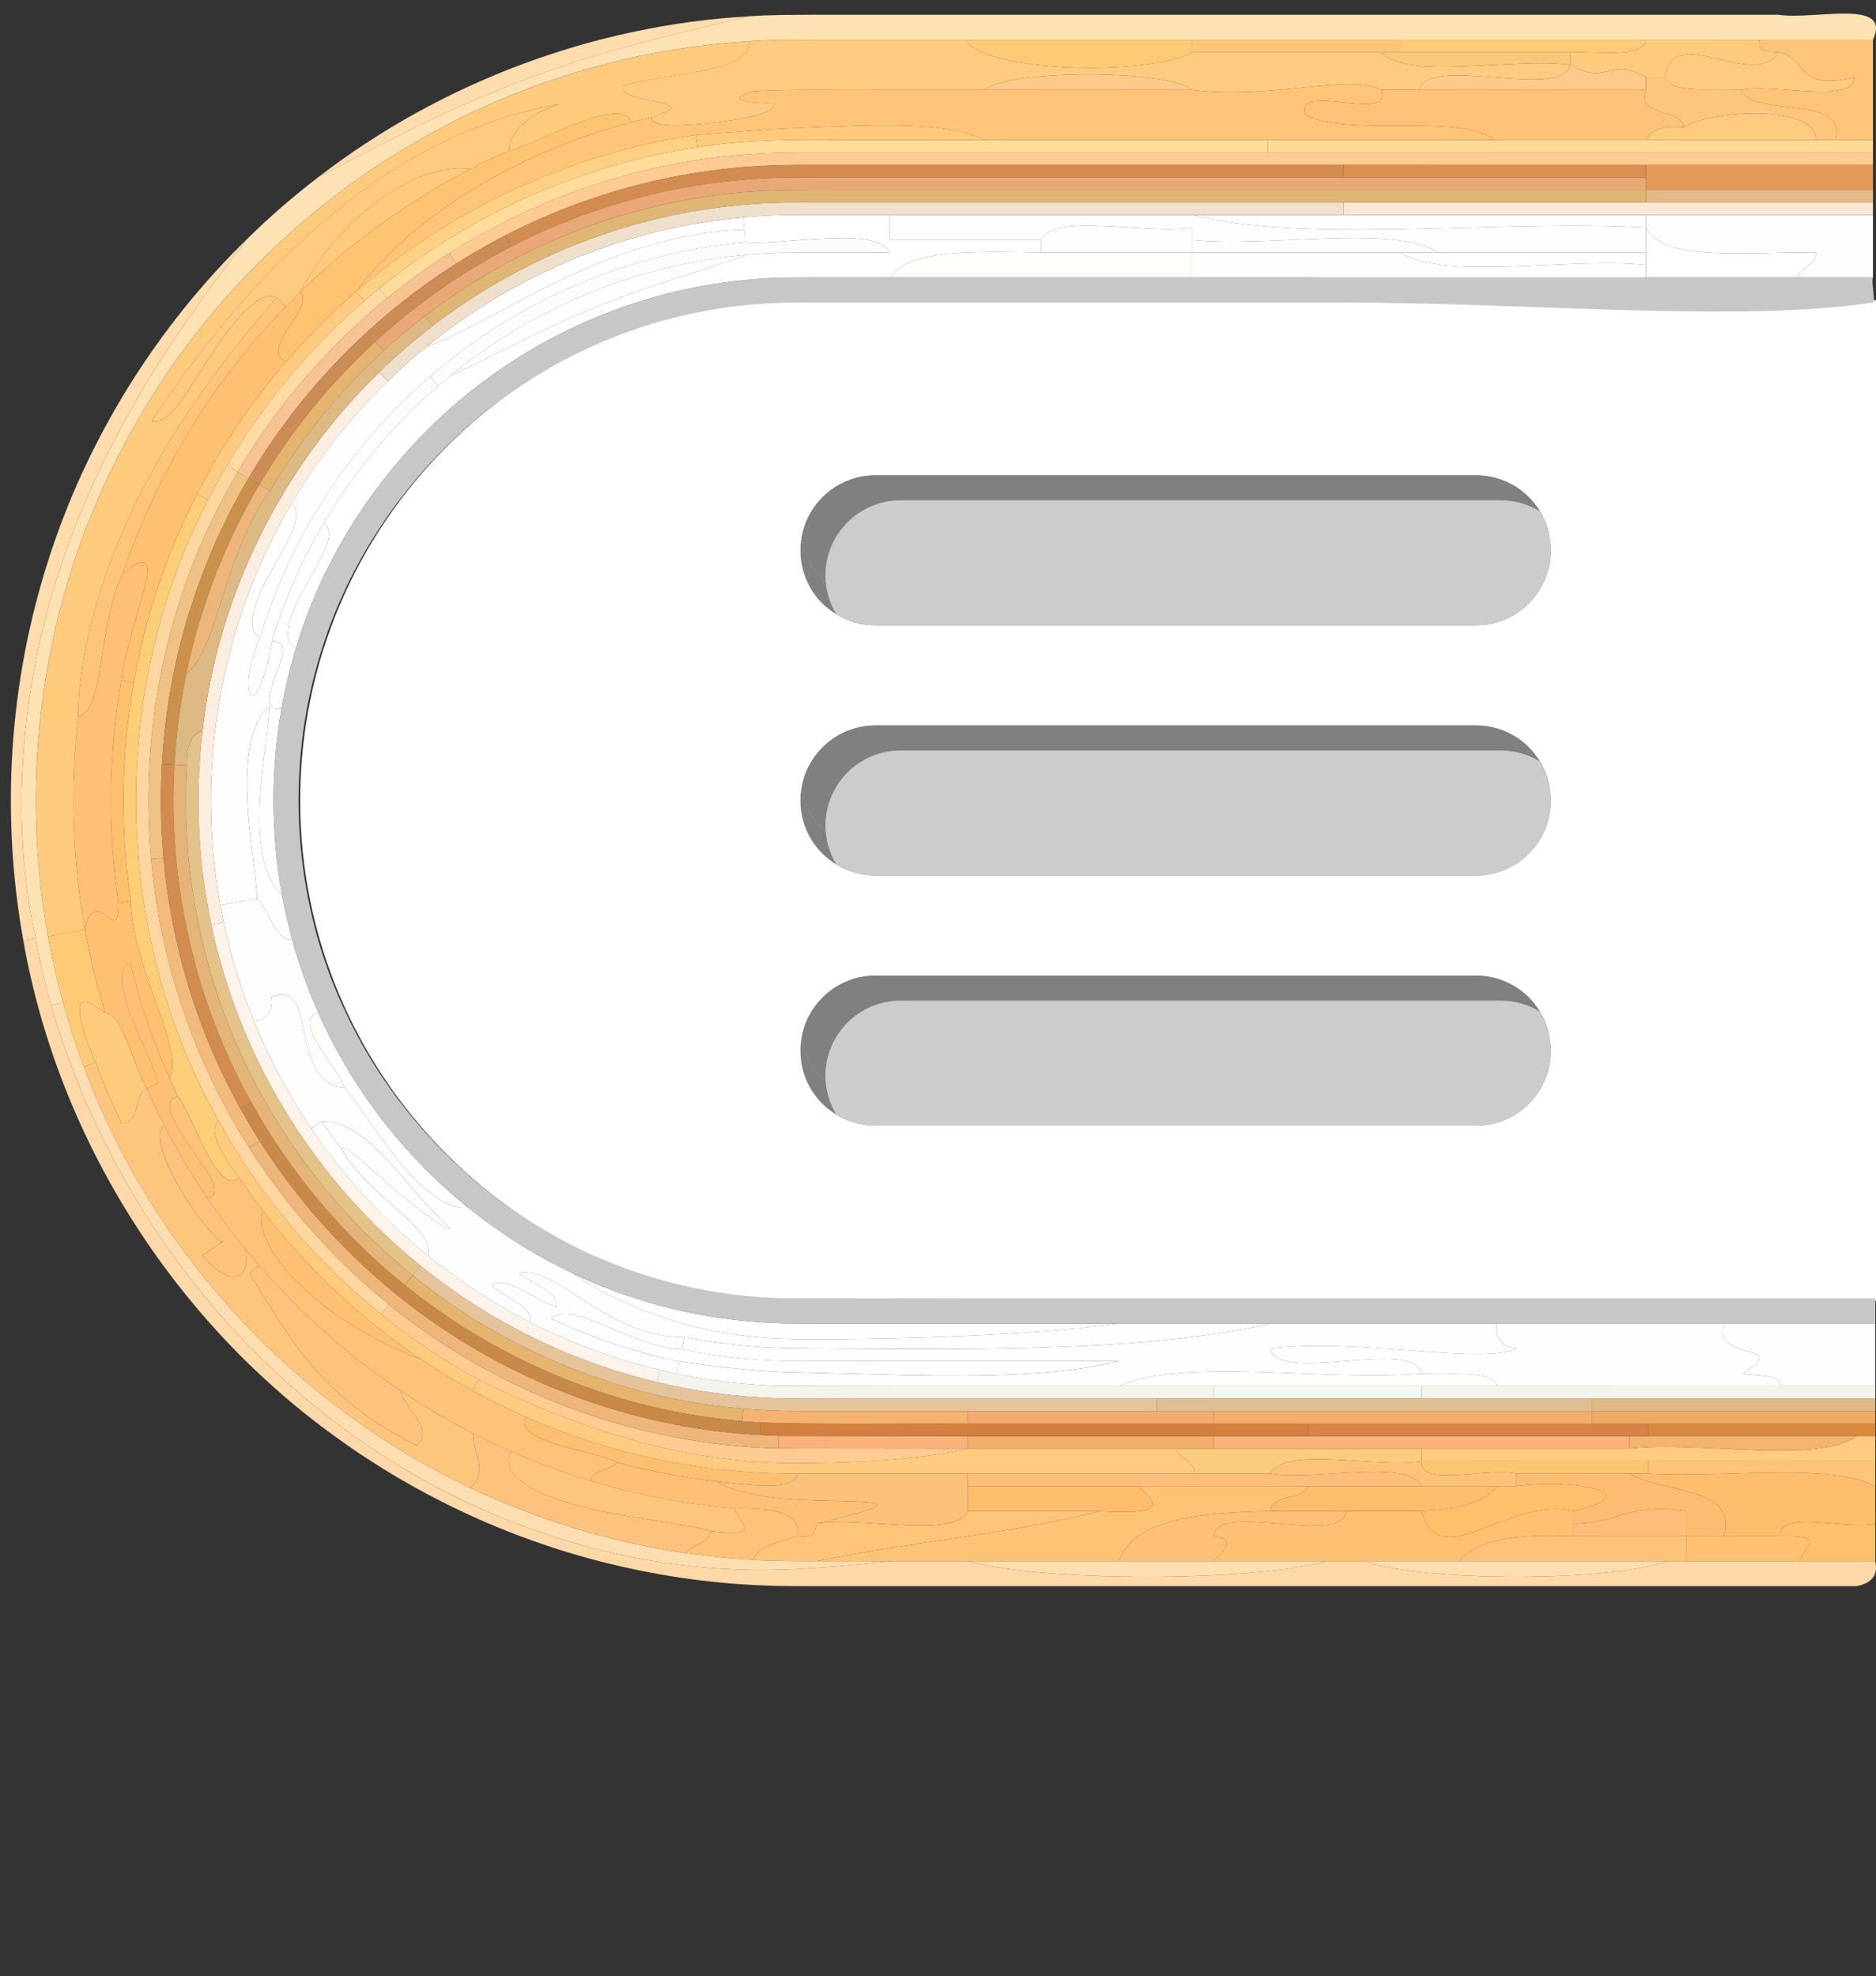 <?xml version="1.0" encoding="utf-8"?>
<!-- Generator: Adobe Illustrator 15.0.0, SVG Export Plug-In . SVG Version: 6.00 Build 0)  -->
<!DOCTYPE svg PUBLIC "-//W3C//DTD SVG 1.1//EN" "http://www.w3.org/Graphics/SVG/1.1/DTD/svg11.dtd">
<svg version="1.1" id="レイヤー_1" xmlns="http://www.w3.org/2000/svg" xmlns:xlink="http://www.w3.org/1999/xlink" x="0px"
	 y="0px" width="75px" height="79px" viewBox="0 0 75 79" enable-background="new 0 0 75 79" xml:space="preserve">
<rect x="0" y="0" width="75" height="79" fill="#333333" stroke="none"/>
<g>
	<path fill="#FFFFFF" d="M75,12v40H32c-11.05,0-20-8.95-20-20s8.95-20,20-20H75z"/>
	<g>
		<g>
			<g>
				<path fill-rule="evenodd" clip-rule="evenodd" fill="#FEDCAC" d="M1.426,37.519l-0.492,0.089
					C0.028,32.566,0.354,27.337,1.917,22.44C3.47,17.551,6.26,13.066,9.925,9.508c-2.595,3.3-5.537,7.528-7.294,12.559
					C0.832,27.063,0.366,32.728,1.426,37.519z"/>
				<path fill-rule="evenodd" clip-rule="evenodd" fill="#FEC06A" d="M74.972,62.407h-3.023c0.166-0.628,1.177-1.022-0.756-1
					c-0.127-1.084,2.681-0.227,3.779-0.5V62.407z"/>
				<polygon fill-rule="evenodd" clip-rule="evenodd" fill="#FEC579" points="47.667,2.093 47.667,1.593 55.981,1.593 55.981,2.093 
					55.226,2.093 				"/>
				<path fill-rule="evenodd" clip-rule="evenodd" fill="#FECA76" d="M55.981,2.093v-0.5h9.826c-0.14,0.741-1.826,0.458-3.023,0.5
					H55.981z"/>
				<path fill-rule="evenodd" clip-rule="evenodd" fill="#FEBD7B" d="M67.414,61.407h-4.535v-0.5c1.781,0.011,2.226-0.861,4.535-0.5
					V61.407z"/>
				<path fill-rule="evenodd" clip-rule="evenodd" fill="#FEC06A" d="M62.878,60.407c-2.51-0.619-5.357,2.598-6.047,0
					c1.408-0.069,2.526-0.329,3.023-1h0.756C63.11,59.082,65.938,59.744,62.878,60.407z"/>
				<path fill-rule="evenodd" clip-rule="evenodd" fill="#FECA8A" d="M62.784,2.593c1.542,0.873,1.482-0.373,3.023,0.5v0.5h-9.07
					C57.073,2.149,62.448,4.038,62.784,2.593z"/>
				<path fill-rule="evenodd" clip-rule="evenodd" fill="#FECA8A" d="M39.353,3.593c1.059-0.829,7.256-0.829,8.314,0H39.353z"/>
				<path fill-rule="evenodd" clip-rule="evenodd" fill="#FEBC6D" d="M56.832,60.407h-3.023h-3.023c0.009-0.661,1.325-0.457,1.512-1
					h4.535h3.023C59.358,60.078,58.239,60.338,56.832,60.407z"/>
				<path fill-rule="evenodd" clip-rule="evenodd" fill="#FEC06A" d="M5.232,36.021l-0.494,0.074
					c-0.439-2.947-0.401-5.956,0.114-8.892l0.492,0.086C4.839,30.172,4.802,33.128,5.232,36.021z"/>
				<polygon fill-rule="evenodd" clip-rule="evenodd" fill="#D78A3D" points="74.972,56.907 74.972,57.407 74.216,57.407 
					65.902,57.407 65.902,56.907 				"/>
				<path fill-rule="evenodd" clip-rule="evenodd" fill="#E5B46E" d="M29.717,56.314l-0.043,0.498
					c-4.908-0.409-9.669-2.335-13.491-5.441l0.315-0.389C20.243,54.026,24.907,55.913,29.717,56.314z"/>
				<rect x="48.517" y="55.407" fill-rule="evenodd" clip-rule="evenodd" fill="#F2F9F0" width="8.314" height="0.5"/>
				<path fill-rule="evenodd" clip-rule="evenodd" fill="#FFFFFF" d="M17.061,13.853c3.583-2.932,8.046-4.759,12.656-5.162
					l0.045,0.498c-2.17,0.018-4.721,0.778-6.936,1.816C20.588,12.027,18.678,13.273,17.061,13.853z"/>
				<path fill-rule="evenodd" clip-rule="evenodd" fill="#FFFFFF" d="M65.808,9.093c-5.801-0.33-13.597,0.662-18.141-0.5h6.047
					h12.094V9.093z"/>
				<path fill-rule="evenodd" clip-rule="evenodd" fill="#FFFEFE" d="M27.261,53.938c1.3,0.268,2.624,0.422,3.955,0.459l4.451,0.009
					h9.071c-2.272,0.581-5.357,0.624-8.599,0.562l-4.838-0.123c-1.452-0.063-2.85-0.236-4.141-0.418
					c-1.771-0.369-3.499-0.947-5.133-1.724c0.473-0.4,1.321-0.052,2.307,0.352C25.312,53.47,26.45,53.928,27.261,53.938z"/>
				<path fill-rule="evenodd" clip-rule="evenodd" fill="#FEFDFD" d="M13.657,45.933c-0.278-0.357-0.539-0.728-0.796-1.101
					c0.983-0.035,1.854,0.728,2.611,1.517c0.748,0.794,1.397,1.628,1.611,1.843c0.794,0.786,1.004,0.993,0.816,0.922
					c-0.184-0.075-0.744-0.454-1.379-0.955C15.232,47.181,13.755,45.594,13.657,45.933z"/>
				<path fill-rule="evenodd" clip-rule="evenodd" fill="#FEFEFD" d="M41.62,9.593c0.563-1.127,4.24-0.196,6.047-0.5v0.5v0.5H41.62
					V9.593z"/>
				<path fill-rule="evenodd" clip-rule="evenodd" fill="#FEFDFD" d="M10.871,25.637c-0.259,1.494-0.569,2.192-0.788,2.155
					c-0.203-0.032-0.303-0.859,0.31-2.3c1.212-4.026,3.598-7.683,6.79-10.438l0.328,0.378c-1.803,1.566-3.354,3.412-4.559,5.465
					C12.07,22.386,11.372,23.983,10.871,25.637z"/>
				<path fill-rule="evenodd" clip-rule="evenodd" fill="#FEFDFD" d="M47.667,10.093v-0.5c3.042,0.321,8.038-0.65,9.826,0.5h-1.512
					H47.667z"/>
				<path fill-rule="evenodd" clip-rule="evenodd" fill="#FFFFFB" d="M35.573,11.093c0.772-1.156,3.475-1.035,6.047-1h6.047v1
					H35.573z"/>
				<path fill-rule="evenodd" clip-rule="evenodd" fill="#FFFFFE" d="M44.738,52.907c-3.153,0.417-7.624,0.625-12.094,0.625
					l-0.833-0.003c-0.236-0.007-0.473-0.005-0.708-0.021c-0.471-0.019-0.937-0.065-1.396-0.12c-0.918-0.116-1.807-0.306-2.641-0.547
					c-1.668-0.487-3.107-1.2-4.182-1.943c1.491,0.709,3.065,1.236,4.681,1.572c0.808,0.169,1.627,0.285,2.451,0.357
					c0.412,0.038,0.826,0.057,1.24,0.072l1.386,0.008H44.738z"/>
				<path fill-rule="evenodd" clip-rule="evenodd" fill="#FFFFFB" d="M18.7,48.261c-0.772,0.115-1.751-0.654-2.62-1.686
					c-0.882-1.029-1.625-2.3-2.325-3.116c-0.134-0.458-0.673-1.086-1.028-1.686c-0.356-0.598-0.528-1.142-0.01-1.31
					C14.053,43.483,16.125,46.182,18.7,48.261z"/>
				<path fill-rule="evenodd" clip-rule="evenodd" fill="#C8C7C5" d="M74.972,52.907h-6.047h-9.07h-9.07h-6.047H32.644l-1.386-0.008
					c-0.415-0.015-0.828-0.034-1.24-0.072c-0.824-0.072-1.644-0.188-2.451-0.357c-1.616-0.336-3.19-0.863-4.681-1.572
					c-1.491-0.708-2.9-1.594-4.185-2.636c-2.574-2.08-4.647-4.778-5.982-7.797c-0.418-0.943-0.766-1.917-1.038-2.911
					c-0.164-0.597-0.303-1.2-0.412-1.81c-0.438-2.435-0.443-4.973-0.014-7.41c0.144-0.813,0.338-1.617,0.575-2.406
					c1.413-4.743,4.627-8.935,8.823-11.588c2.093-1.33,4.419-2.281,6.841-2.792c1.211-0.253,2.445-0.407,3.688-0.442
					c0.564-0.017,1.377-0.01,2.125-0.012h2.268h12.094h18.141h6.047h3.024c-0.084,0.09,0.109,0.983,0,1
					c-5.377,0.813-13.763,0-21.165,0H36.245l-4.472,0.001c-1.18,0.003-2.358,0.113-3.522,0.322c-2.325,0.425-4.591,1.27-6.648,2.51
					c-4.129,2.464-7.373,6.53-8.79,11.196c-1.444,4.657-1.102,9.929,1.002,14.337c2.069,4.444,5.869,8.058,10.343,9.912
					c2.233,0.936,4.623,1.447,7.03,1.523l8.977,0.012h34.807V52.907z"/>
				<path fill-rule="evenodd" clip-rule="evenodd" fill="#FEC279" d="M31.888,61.407c-0.758,0.22-1.568,0.404-1.788,0.95
					c-0.898-0.049-1.795-0.141-2.688-0.272c0.229-0.373,0.956-0.374,1.009-0.876c2.218,0.237,1.076-0.275,0.953-0.909
					C31.059,60.269,32.001,60.499,31.888,61.407z"/>
				<path fill-rule="evenodd" clip-rule="evenodd" fill="#FEC579" d="M32.644,62.407c-0.694,0.001-1.653,0.002-2.543-0.05
					c0.22-0.546,1.029-0.729,1.788-0.95c0.643,0.092,0.713-0.195,0.756-0.5c1.808-0.304,5.484,0.627,6.047-0.5h5.291
					C40.528,61.289,36.296,61.656,32.644,62.407z"/>
				<path fill-rule="evenodd" clip-rule="evenodd" fill="#FECA7C" d="M1.918,37.43c-0.759-4.218-0.625-8.564,0.4-12.733
					c1.019-4.165,2.952-8.099,5.596-11.464c2.649-3.363,5.991-6.162,9.788-8.154c3.786-2.001,8.017-3.174,12.286-3.428
					c-0.034,1.265-2.849,1.178-5.105,1.774c-0.25,0.757,3.481,0.523,1.161,1.274l-0.807,0.184c-0.176-0.525-1.068-0.37-2.071,0.005
					c-1.007,0.369-2.096,0.962-2.826,1.135c0.084-0.706,0.599-1.398,2.031-1.868c-3.488,0.634-6.383,2.214-8.981,4.32
					c-2.591,2.142-4.957,4.785-7.329,8.36c0.718,0.189,1.457-1.263,2.375-2.638c0.899-1.384,1.984-2.666,2.631-2.292
					c-2.217,2.487-4.36,5.451-5.782,8.5c-1.447,3.029-2.161,6.082-2.156,8.235c-0.327,2.836-0.241,5.71,0.266,8.525L1.918,37.43z"/>
				<path fill-rule="evenodd" clip-rule="evenodd" fill="#FECA76" d="M38.597,1.593h9.07v0.5
					C45.947,3.036,39.403,2.915,38.597,1.593z"/>
				<path fill-rule="evenodd" clip-rule="evenodd" fill="#FEC071" d="M48.517,62.407c0.464-0.445,0.914-0.894,0-1
					c0.103-1.432,5.188,0.432,5.291-1h3.023c0.69,2.598,3.537-0.619,6.047,0v0.5v0.5c-2.172-0.104-3.84,0.126-4.535,1h-3.779h-1.512
					H48.517z"/>
				<path fill-rule="evenodd" clip-rule="evenodd" fill="#FEC075" d="M53.808,60.407c-0.103,1.432-5.188-0.432-5.291,1
					c0.914,0.106,0.464,0.555,0,1h-3.779c0.545-1.639,3.096-1.952,6.047-2H53.808z"/>
				<path fill-rule="evenodd" clip-rule="evenodd" fill="#FECB81" d="M47.667,2.093h7.559c1.048,1.14,5.261,0.186,7.559,0.5
					c-0.336,1.444-5.711-0.444-6.047,1h-1.512c-1.25-0.68-4.41,0.408-7.559,0c-1.059-0.829-7.256-0.829-8.314,0h-4.535
					c-1.526,0.017-2.955-0.041-4.709,0.054c-1.268,0.357-0.015,0.506,0.855,0.461c0.075,0.409-1.166,0.643-2.399,0.797
					c-1.235,0.141-2.498,0.206-2.521-0.206c2.32-0.75-1.412-0.517-1.161-1.274c2.256-0.597,5.071-0.51,5.105-1.774
					c0.412-0.028,0.824-0.04,1.236-0.05l1.138-0.007h2.079h4.157C39.403,2.915,45.947,3.036,47.667,2.093z"/>
				<path fill-rule="evenodd" clip-rule="evenodd" fill="#FEBC72" d="M68.925,61.407h-1.512v-1c-2.31-0.361-2.754,0.511-4.535,0.5
					v-0.5c3.059-0.663,0.232-1.325-2.268-1v-0.5h4.535C66.441,59.717,69.482,59.372,68.925,61.407z"/>
				<path fill-rule="evenodd" clip-rule="evenodd" fill="#FEC279" d="M18.912,57.301c-0.999-0.514-1.967-1.085-2.9-1.709
					c-2.096-1.41-4.002-3.098-5.656-5.005l-0.541-0.645c-0.532-0.652-1.036-1.327-1.508-2.024c0.679-0.24-0.037-1.104-0.682-2.034
					c-0.648-0.929-1.222-1.918-0.512-2.047c0.376,0.472,0.728,1.467,1.15,2.251c0.418,0.785,0.877,1.351,1.286,0.988
					c0.301,0.438,0.608,0.873,0.934,1.292c-0.253,0.948,0.682,2.341,2.058,3.494c1.367,1.17,3.142,2.044,4.306,2.485
					c0.661,0.446,1.344,0.86,2.043,1.244c0.699,0.384,1.416,0.737,2.146,1.058c-0.283,0.467,0.355,0.82,1.205,1.087
					c0.848,0.273,1.89,0.439,2.424,0.721c-0.255,0.355-0.927,0.254-1.071,0.733c-1.077-0.323-2.131-0.716-3.16-1.167
					C19.919,57.799,19.413,57.553,18.912,57.301z"/>
				<path fill-rule="evenodd" clip-rule="evenodd" fill="#FEC472" d="M12.018,11.657c2.007-1.957,4.307-3.618,6.801-4.907
					c0.499-0.256,1.005-0.501,1.519-0.728c0.73-0.173,1.819-0.766,2.826-1.135c1.003-0.375,1.895-0.53,2.071-0.005
					c-2.282,0.622-4.498,1.551-6.404,2.727c-1.909,1.171-3.5,2.587-4.594,4.042c-1.003,0.872-1.943,1.812-2.811,2.82
					C10.368,13.89,12.586,12.37,12.018,11.657z"/>
				<path fill-rule="evenodd" clip-rule="evenodd" fill="#FEC279" d="M59.761,5.593c-1.369-1.094-5.918-0.085-7.559-1
					c-0.541-1.358,3.564,0.358,3.023-1h1.512h9.07c-0.416,1.109,1.444,0.712,1.512,1.5c-0.878-0.082-1.345,0.11-1.512,0.5H59.761z"
					/>
				<path fill-rule="evenodd" clip-rule="evenodd" fill="#FEC57D" d="M69.587,3.593c0.548,1.138,4.31,0.149,3.78,2h-0.756
					c-0.014-1.453-4.272-1.182-5.292-0.5c-0.068-0.788-1.927-0.391-1.512-1.5v-0.5h0.756C66.798,3.771,68.456,3.508,69.587,3.593z"
					/>
				<path fill-rule="evenodd" clip-rule="evenodd" fill="#FEC279" d="M59.855,59.407h-3.023c-0.563-1.127-4.24-0.196-6.047-0.5
					c0.563-1.127,4.239-0.196,6.047-0.5c-0.127,1.084,2.681,0.227,3.779,0.5v0.5H59.855z"/>
				<path fill-rule="evenodd" clip-rule="evenodd" fill="#FEFEFD" d="M74.972,55.407h-3.779c-0.021-0.486-0.925-0.388-1.512-0.5
					c1.965-1.315-1.221-0.394-0.756-2h6.047V55.407z"/>
				<path fill-rule="evenodd" clip-rule="evenodd" fill="#FEFEFD" d="M56.832,54.907c-3.792,0.325-9.557-0.655-12.094,0.5h-9.071
					l-4.478-0.009c-1.389-0.039-2.772-0.2-4.131-0.479l0.102-0.49c1.291,0.182,2.689,0.355,4.141,0.418l4.838,0.123
					c3.242,0.062,6.327,0.019,8.599-0.562h-9.071l-4.451-0.009c-1.331-0.037-2.655-0.191-3.955-0.459l0.102-0.489
					c0.885,0.169,1.792,0.293,2.711,0.371c0.923,0.082,1.804,0.081,2.95,0.088c2.165,0.015,4.33,0.031,6.431,0.004
					c4.203-0.053,8.151-0.275,11.33-1.006h9.07c-0.123,0.582,0.167,0.89,0.756,1c-1.294,0.661-6.364-0.435-9.826,0
					C51.121,55.351,56.496,53.462,56.832,54.907z"/>
				<path fill-rule="evenodd" clip-rule="evenodd" fill="#FEFDFD" d="M27.16,54.428l-0.102,0.49l-0.677-0.152
					c-1.799-0.428-3.544-1.076-5.191-1.916c0.166-0.571-0.907-0.951-1.541-1.454c0.532-0.451,1.645,0.514,2.592,0.856
					c0.151-0.571-0.886-0.898-1.504-1.364c0.829-0.154,1.65,0.486,2.732,1.178c1.066,0.692,2.429,1.418,3.894,1.383l-0.102,0.489
					c-0.812-0.01-1.949-0.468-2.928-0.883c-0.986-0.403-1.834-0.752-2.307-0.352C23.661,53.481,25.388,54.06,27.16,54.428z"/>
				<path fill-rule="evenodd" clip-rule="evenodd" fill="#FFFEFE" d="M21.19,52.85c-1.44-0.738-2.804-1.627-4.063-2.646
					c0.15-0.6-0.544-1.233-1.356-1.962c-0.813-0.722-1.744-1.566-2.114-2.31c0.098-0.339,1.575,1.249,2.864,2.227
					c0.635,0.501,1.195,0.88,1.379,0.955c0.188,0.071-0.022-0.136-0.816-0.922c-0.214-0.215-0.863-1.049-1.611-1.843
					c-0.757-0.79-1.628-1.552-2.611-1.517l-0.414,0.28c-0.909-1.34-1.675-2.775-2.287-4.273c0.582-0.119,0.76-0.474,0.684-0.996
					c1.011-0.35,1.115,0.485,1.326,1.476c0.199,0.984,0.546,2.143,1.585,2.141c0.7,0.815,1.442,2.087,2.325,3.116
					c0.868,1.032,1.847,1.801,2.62,1.686c1.285,1.042,2.694,1.928,4.185,2.636c1.075,0.743,2.513,1.456,4.182,1.943
					c0.834,0.241,1.723,0.431,2.641,0.547c0.459,0.055,0.925,0.101,1.396,0.12c0.235,0.016,0.471,0.014,0.708,0.021l0.833,0.003
					c4.471,0,8.941-0.208,12.094-0.625h6.047c-3.178,0.731-7.126,0.953-11.33,1.006c-2.102,0.026-4.267,0.011-6.431-0.004
					c-1.146-0.007-2.026-0.006-2.95-0.088c-0.92-0.078-1.827-0.202-2.711-0.371c-1.465,0.035-2.828-0.691-3.894-1.383
					c-1.082-0.691-1.903-1.332-2.732-1.178c0.618,0.466,1.656,0.793,1.504,1.364c-0.948-0.342-2.06-1.307-2.592-0.856
					C20.283,51.899,21.355,52.279,21.19,52.85z"/>
				<path fill-rule="evenodd" clip-rule="evenodd" fill="#FEFDFD" d="M10.161,40.839c-0.523-1.284-0.936-2.614-1.22-3.971
					l-0.134-0.681l1.476-0.266c0.502,0.438,0.665,1.666,1.396,1.632c0.272,0.995,0.62,1.968,1.038,2.911
					c-0.518,0.168-0.346,0.712,0.01,1.31c0.355,0.6,0.894,1.227,1.028,1.686c-1.039,0.002-1.386-1.156-1.585-2.141
					c-0.21-0.99-0.314-1.826-1.326-1.476C10.92,40.365,10.743,40.72,10.161,40.839z"/>
				<path fill-rule="evenodd" clip-rule="evenodd" fill="#FEFEFD" d="M8.807,36.187c-0.997-5.468,0.011-11.28,2.852-16.052
					c0.538,0.501-0.194,1.534-0.805,2.668c-0.625,1.124-1.113,2.344-0.461,2.689c-0.613,1.441-0.512,2.268-0.31,2.3
					c0.219,0.037,0.529-0.662,0.788-2.155c0.716-0.018,0.405,0.662,0.148,1.368c-0.262,0.707-0.473,1.436,0.234,1.328
					c-0.429,2.437-0.424,4.975,0.014,7.41c-0.68-0.517-0.922-1.848-0.889-3.306c0.022-1.467,0.331-3.016,0.382-4.19
					c-0.68,0.534-0.923,1.897-0.883,3.389c0.026,1.5,0.346,3.083,0.405,4.286L8.807,36.187z"/>
				<path fill-rule="evenodd" clip-rule="evenodd" fill="#FFFEFE" d="M35.573,8.593h12.094c4.543,1.162,12.34,0.17,18.141,0.5v1
					h-8.314c-1.789-1.15-6.784-0.179-9.826-0.5v-0.5c-1.807,0.304-5.484-0.627-6.047,0.5h-6.047V8.593z"/>
				<path fill-rule="evenodd" clip-rule="evenodd" fill="#FFFEFE" d="M68.925,52.907c-0.465,1.606,2.721,0.685,0.756,2
					c0.586,0.112,1.491,0.014,1.512,0.5H59.855c-0.234-0.678-1.893-0.415-3.023-0.5c-0.336-1.444-5.711,0.444-6.047-1
					c3.462-0.435,8.532,0.661,9.826,0c-0.589-0.11-0.879-0.418-0.756-1H68.925z"/>
				<path fill-rule="evenodd" clip-rule="evenodd" fill="#FFFEFE" d="M11.253,28.333c-0.707,0.108-0.496-0.622-0.234-1.328
					c0.257-0.706,0.568-1.386-0.148-1.368c0.501-1.654,1.199-3.251,2.08-4.74c0.542,0.493-0.146,1.452-0.724,2.509
					c-0.591,1.047-1.054,2.185-0.399,2.521C11.591,26.717,11.396,27.52,11.253,28.333z"/>
				<path fill-rule="evenodd" clip-rule="evenodd" fill="#FFFEFE" d="M47.667,10.093h8.314c1.789,1.15,6.784,0.179,9.826,0.5v0.5
					H47.667V10.093z"/>
				<path fill-rule="evenodd" clip-rule="evenodd" fill="#FFD8A8" d="M74.972,62.407c0.123,0.582-0.167,0.89-0.756,1H35.289h-2.433
					l-1.262-0.003c-0.497-0.002-0.995-0.02-1.493-0.045c-1.991-0.106-3.977-0.408-5.917-0.894c-3.882-0.971-7.571-2.7-10.799-5.05
					C6.91,52.74,2.329,45.505,0.934,37.608l0.492-0.089c0.162,0.902,0.368,1.797,0.61,2.682c1.047,3.516,2.705,7.005,4.982,10.125
					c2.268,3.123,5.151,5.872,8.431,7.953c3.272,2.087,6.937,3.496,10.573,4.102c1.817,0.309,3.623,0.425,5.362,0.363
					c0.466-0.014,0.792-0.039,1.153-0.063l1.061-0.08l2.068-0.194h3.024c3.043,0.832,11.318,0.832,14.361,0h1.512
					c2.294,0.831,9.799,0.831,12.094,0h0.756h4.535H74.972z"/>
				<path fill-rule="evenodd" clip-rule="evenodd" fill="#FEDCAC" d="M12.735,7.076c4.909-3.787,10.997-6.067,17.192-6.423
					c-1.999,0.513-5.521,1.225-8.861,2.507C17.703,4.385,14.581,6.151,12.735,7.076z"/>
				<path fill-rule="evenodd" clip-rule="evenodd" fill="#FDDEB1" d="M66.658,62.407c-2.294,0.831-9.799,0.831-12.094,0h3.779
					H66.658z"/>
				<path fill-rule="evenodd" clip-rule="evenodd" fill="#FDDEB1" d="M53.052,62.407c-3.043,0.832-11.318,0.832-14.361,0h6.047
					h3.779H53.052z"/>
				<path fill-rule="evenodd" clip-rule="evenodd" fill="#FDDEB1" d="M35.667,62.407l-2.068,0.194l-1.061,0.08
					c-0.361,0.024-0.687,0.05-1.153,0.063c-1.739,0.062-3.545-0.054-5.362-0.363c-3.636-0.606-7.3-2.015-10.573-4.102
					c-3.28-2.081-6.163-4.831-8.431-7.953c-2.278-3.12-3.935-6.609-4.982-10.125l0.482-0.132c0.239,0.87,0.517,1.729,0.833,2.575
					c2.72,7.346,8.38,13.499,15.459,16.836c2.715,1.291,5.629,2.172,8.603,2.605c0.892,0.131,1.789,0.223,2.688,0.272
					c0.891,0.053,1.849,0.052,2.543,0.05H35.667z"/>
				<path fill-rule="evenodd" clip-rule="evenodd" fill="#FDC27D" d="M27.413,62.084c-2.974-0.433-5.887-1.314-8.603-2.605
					c0.782-0.783,0.022-1.456,0.102-2.178c0.501,0.252,1.007,0.498,1.522,0.721c-0.483,0.916,0.864,1.681,2.68,2.168
					c1.815,0.506,4.025,0.645,5.308,1.018C28.368,61.711,27.642,61.711,27.413,62.084z"/>
				<path fill-rule="evenodd" clip-rule="evenodd" fill="#FECA76" d="M2.518,40.068c-0.239-0.87-0.441-1.75-0.6-2.638l1.476-0.267
					c0.205,1.125,0.475,2.238,0.809,3.332c-0.598-0.463-0.928-0.59-1.003-0.278c-0.069,0.308,0.1,1.062,0.619,2.251l-0.468,0.175
					C3.035,41.798,2.757,40.938,2.518,40.068z"/>
				<path fill-rule="evenodd" clip-rule="evenodd" fill="#FEC071" d="M68.925,61.407h2.268c1.933-0.022,0.922,0.372,0.756,1h-4.535
					v-1H68.925z"/>
				<path fill-rule="evenodd" clip-rule="evenodd" fill="#FEC279" d="M58.343,62.407c0.695-0.874,2.363-1.104,4.535-1h4.535v1
					h-0.756H58.343z"/>
				<path fill-rule="evenodd" clip-rule="evenodd" fill="#FEC475" d="M50.785,60.407c-2.951,0.048-5.501,0.361-6.047,2h-6.047
					h-3.024h-3.023c3.652-0.751,7.885-1.118,11.338-2c2.205,0.14,2.599-0.121,1.512-1h6.803
					C52.109,59.95,50.793,59.746,50.785,60.407z"/>
				<path fill-rule="evenodd" clip-rule="evenodd" fill="#FDC27D" d="M16.012,55.592c0.162,0.737,1.38,1.476,0.664,2.188
					c-2.065-0.991-3.341-2.165-4.303-3.308c-0.958-1.159-1.612-2.31-2.394-3.559l0.378-0.327
					C12.01,52.494,13.916,54.182,16.012,55.592z"/>
				<path fill-rule="evenodd" clip-rule="evenodd" fill="#FEC57D" d="M10.356,50.586l-0.378,0.327c0.782,1.25,1.436,2.4,2.394,3.559
					c0.962,1.143,2.238,2.316,4.303,3.308c0.717-0.712-0.501-1.452-0.664-2.188c0.933,0.625,1.901,1.196,2.9,1.709
					c-0.079,0.722,0.68,1.395-0.102,2.178c-7.079-3.337-12.739-9.49-15.459-16.836l0.468-0.175C4.13,43.3,4.476,44.118,4.86,44.917
					c0.832-0.13,0.426-1.114,1-1.414c0.227,0.514,0.471,1.02,0.728,1.519c-0.507,0.169,0.016,1.586,0.778,2.784
					c0.751,1.205,1.696,2.159,1.53,1.779c0.036,0.083-0.831,0.563-0.793,0.609c1.105,1.335,1.937,0.958,1.711-0.253L10.356,50.586z"
					/>
				<path fill-rule="evenodd" clip-rule="evenodd" fill="#FECB81" d="M11.066,11.904c-0.647-0.373-1.732,0.909-2.631,2.292
					c-0.918,1.375-1.658,2.827-2.375,2.638c2.373-3.575,4.738-6.218,7.329-8.36c2.598-2.106,5.493-3.686,8.981-4.32
					c-1.432,0.47-1.946,1.162-2.031,1.868c-0.514,0.226-1.02,0.471-1.519,0.728c-1.14-0.168-2.607,0.426-3.882,1.412
					c-1.279,0.984-2.346,2.339-2.919,3.495l-0.593,0.594L11.066,11.904z"/>
				<path fill-rule="evenodd" clip-rule="evenodd" fill="#FAC879" d="M55.981,2.093h6.803v0.5c-2.297-0.314-6.511,0.64-7.559-0.5
					H55.981z"/>
				<path fill-rule="evenodd" clip-rule="evenodd" fill="#FECA7C" d="M70.343,1.593c-0.139,0.425,0.295,0.472,0.756,0.5
					c-0.974,1.557-4.242-1.257-4.535,1h-0.756c-1.541-0.873-1.482,0.373-3.023-0.5v-0.5c1.197-0.042,2.883,0.241,3.023-0.5H70.343z"
					/>
				<path fill-rule="evenodd" clip-rule="evenodd" fill="#FECB81" d="M66.563,3.093c0.293-2.257,3.562,0.557,4.535-1
					c1.187,0.215,0.646,1.573,3.024,1c-0.094,1.104-3.207,0.212-4.536,0.5C68.456,3.508,66.798,3.771,66.563,3.093z"/>
				<path fill-rule="evenodd" clip-rule="evenodd" fill="#FEBC6D" d="M71.193,61.407h-2.268c0.557-2.035-2.484-1.69-3.779-2.5h0.756
					c2.997,0.185,7.244-0.458,9.07,0.5v1.5C73.874,61.18,71.065,60.322,71.193,61.407z"/>
				<path fill-rule="evenodd" clip-rule="evenodd" fill="#FDC27D" d="M9.815,49.941c0.225,1.211-0.606,1.588-1.711,0.253
					c-0.038-0.046,0.829-0.526,0.793-0.609c0.166,0.38-0.779-0.574-1.53-1.779c-0.762-1.198-1.285-2.615-0.778-2.784
					c0.518,0.997,1.09,1.964,1.719,2.895C8.779,48.614,9.284,49.289,9.815,49.941z"/>
				<path fill-rule="evenodd" clip-rule="evenodd" fill="#FEC075" d="M28.652,59.221c0.566,0.357,1.554,0.588,2.599,0.682
					c1.057,0.09,1.983,0.088,2.735,0.112c1.459,0.042,1.841,0.13-1.342,0.892c-0.042,0.305-0.113,0.592-0.756,0.5
					c0.114-0.908-0.829-1.138-2.514-1.107c-1.957-0.168-3.898-0.54-5.78-1.11c0.144-0.479,0.816-0.378,1.071-0.733
					C25.972,58.812,27.307,59.067,28.652,59.221z"/>
				<path fill-rule="evenodd" clip-rule="evenodd" fill="#FEC57D" d="M20.434,58.022c1.029,0.451,2.083,0.844,3.16,1.167
					c1.882,0.57,3.823,0.941,5.78,1.11c0.124,0.634,1.266,1.146-0.953,0.909c-1.283-0.373-3.493-0.512-5.308-1.018
					C21.298,59.703,19.951,58.938,20.434,58.022z"/>
				<path fill-rule="evenodd" clip-rule="evenodd" fill="#FECA7C" d="M5.861,43.503c-0.575,0.3-0.169,1.284-1,1.414
					c-0.385-0.8-0.73-1.618-1.042-2.449C3.3,41.279,3.131,40.525,3.2,40.217c0.075-0.313,0.405-0.185,1.003,0.278
					C4.92,40.552,5.25,42.384,5.861,43.503z"/>
				<path fill-rule="evenodd" clip-rule="evenodd" fill="#FEC579" d="M3.128,28.639c-0.005-2.154,0.708-5.206,2.156-8.235
					c1.421-3.049,3.565-6.012,5.782-8.5l0.359,0.348c-2.933,3.019-5.18,6.703-6.52,10.7c-0.425,0.781-0.656,2.167-0.843,3.358
					C3.875,27.504,3.701,28.517,3.128,28.639z"/>
				<path fill-rule="evenodd" clip-rule="evenodd" fill="#FECA7C" d="M12.018,11.657c0.573-1.156,1.64-2.511,2.919-3.495
					c1.275-0.986,2.742-1.58,3.882-1.412C16.325,8.039,14.025,9.7,12.018,11.657z"/>
				<path fill-rule="evenodd" clip-rule="evenodd" fill="#FEBC6D" d="M43.982,60.407h-5.291v-1h6.803
					C46.581,60.286,46.187,60.546,43.982,60.407z"/>
				<path fill-rule="evenodd" clip-rule="evenodd" fill="#FEC071" d="M6.775,43.098c-0.661-1.485-1.185-3.031-1.567-4.611
					c-0.525,0.175-0.374,1.052-0.005,2.037c0.363,0.989,0.948,2.058,1.116,2.776l-0.457,0.203c-0.611-1.12-0.941-2.952-1.658-3.008
					c-0.334-1.094-0.604-2.207-0.809-3.332c0.404-1.955,1.369,0.814,1.344-1.068l0.494-0.074c0.001,1.098,0.49,2.63,0.966,3.959
					C6.674,41.316,7.112,42.474,6.775,43.098z"/>
				<path fill-rule="evenodd" clip-rule="evenodd" fill="#FEC579" d="M69.587,3.593c1.329-0.288,4.441,0.604,4.536-0.5
					c-2.378,0.573-1.837-0.785-3.024-1c-0.461-0.028-0.895-0.075-0.756-0.5h4.536v4h-1.512C73.897,3.742,70.135,4.731,69.587,3.593z
					"/>
				<path fill-rule="evenodd" clip-rule="evenodd" fill="#FBC079" d="M38.691,59.407v1c-0.563,1.127-4.24,0.196-6.047,0.5
					c3.183-0.762,2.801-0.851,1.342-0.892c-0.752-0.024-1.678-0.022-2.735-0.112c-1.045-0.094-2.032-0.325-2.599-0.682
					c1.271,0.129,3.097,0.431,3.236-0.314h6.803V59.407z"/>
				<path fill-rule="evenodd" clip-rule="evenodd" fill="#FEC075" d="M5.861,43.503l0.457-0.203
					c-0.167-0.719-0.752-1.788-1.116-2.776c-0.368-0.985-0.52-1.862,0.005-2.037c0.383,1.58,0.907,3.126,1.567,4.611l0.339,0.738
					c-0.71,0.129-0.136,1.118,0.512,2.047c0.645,0.93,1.361,1.794,0.682,2.034c-0.629-0.93-1.202-1.897-1.719-2.895
					C6.332,44.523,6.087,44.017,5.861,43.503z"/>
				<path fill-rule="evenodd" clip-rule="evenodd" fill="#FEC075" d="M4.905,22.951c1.087-0.932,1.117-0.364,0.846,0.645
					c-0.277,1.014-0.767,2.559-0.899,3.608c-0.515,2.936-0.553,5.944-0.114,8.892c0.024,1.882-0.94-0.887-1.344,1.068
					c-0.507-2.815-0.593-5.688-0.266-8.525c0.573-0.122,0.746-1.135,0.934-2.329C4.249,25.118,4.48,23.732,4.905,22.951z"/>
				<path fill-rule="evenodd" clip-rule="evenodd" fill="#FEC071" d="M4.852,27.204c0.133-1.049,0.622-2.594,0.899-3.608
					c0.271-1.009,0.241-1.577-0.846-0.645c1.339-3.997,3.587-7.681,6.52-10.7l0.593-0.594c0.568,0.712-1.65,2.233-0.592,2.815
					c-1.388,1.611-2.582,3.39-3.553,5.282c-1.212,2.367-2.067,4.917-2.529,7.536L4.852,27.204z"/>
				<path fill-rule="evenodd" clip-rule="evenodd" fill="#FEC579" d="M26.043,4.699c0.024,0.412,1.287,0.347,2.521,0.206
					c1.233-0.154,2.474-0.388,2.399-0.797c-0.87,0.045-2.124-0.104-0.855-0.461c1.754-0.095,3.184-0.038,4.709-0.054h4.535h8.314
					c3.148,0.408,6.309-0.68,7.559,0c0.541,1.358-3.564-0.358-3.023,1c1.64,0.915,6.19-0.094,7.559,1h-9.07H39.353
					c-1.144-0.577-3.093-0.621-5.199-0.561c-1.067,0.036-2.109,0.07-3.241,0.131l-3.093,0.23c-5,0.743-9.769,2.947-13.583,6.259
					c1.094-1.455,2.685-2.871,4.594-4.042c1.907-1.176,4.123-2.105,6.404-2.727L26.043,4.699z"/>
				<path fill-rule="evenodd" clip-rule="evenodd" fill="#FEBD7B" d="M56.832,59.407h-4.535h-6.803h-6.803v-0.5h9.07h3.023
					C52.592,59.211,56.269,58.279,56.832,59.407z"/>
				<path fill-rule="evenodd" clip-rule="evenodd" fill="#FBC070" d="M28.652,59.221c-1.345-0.154-2.68-0.41-3.986-0.765
					c-0.534-0.281-1.576-0.447-2.424-0.721c-0.85-0.267-1.487-0.62-1.205-1.087c3.407,1.5,7.138,2.27,10.851,2.258
					C31.749,59.652,29.923,59.351,28.652,59.221z"/>
				<path fill-rule="evenodd" clip-rule="evenodd" fill="#FEC071" d="M16.848,54.347c-1.164-0.441-2.939-1.315-4.306-2.485
					c-1.376-1.153-2.311-2.545-2.058-3.494C12.261,50.689,14.423,52.714,16.848,54.347z"/>
				<path fill-rule="evenodd" clip-rule="evenodd" fill="#FECB81" d="M67.319,5.093c1.02-0.682,5.277-0.953,5.292,0.5h-6.803
					C65.975,5.204,66.441,5.012,67.319,5.093z"/>
				<path fill-rule="evenodd" clip-rule="evenodd" fill="#FEC579" d="M74.972,59.407c-1.827-0.958-6.074-0.315-9.07-0.5v-0.5h9.07
					V59.407z"/>
				<path fill-rule="evenodd" clip-rule="evenodd" fill="#FBC670" d="M60.611,58.907c-1.098-0.273-3.907,0.584-3.779-0.5h9.07v0.5
					h-0.756H60.611z"/>
				<path fill-rule="evenodd" clip-rule="evenodd" fill="#FECB81" d="M31.888,58.907c-3.713,0.012-7.444-0.758-10.851-2.258
					c-0.73-0.32-1.447-0.673-2.146-1.058l0.241-0.438c2.918,1.44,6.49,2.797,10.115,3.189c0.899,0.104,1.801,0.151,2.671,0.146
					c0.843-0.004,1.667-0.022,2.46-0.06c1.586-0.076,3.051-0.231,4.313-0.522h8.314c0.144,0.405,0.758,0.499,0.756,1h-9.07H31.888z"
					/>
				<path fill-rule="evenodd" clip-rule="evenodd" fill="#FECA7C" d="M18.891,55.591c-0.699-0.384-1.382-0.798-2.043-1.244
					c-2.425-1.633-4.587-3.657-6.364-5.979c-0.326-0.419-0.633-0.854-0.934-1.292c-0.673-0.911-1.264-1.885-0.814-2.281
					c1.645,2.967,3.867,5.61,6.504,7.742c1.216,0.984,2.519,1.864,3.892,2.616L18.891,55.591z"/>
				<path fill-rule="evenodd" clip-rule="evenodd" fill="#FECB81" d="M11.426,14.473c0.868-1.008,1.808-1.948,2.811-2.82
					l0.328,0.378c-2.166,1.88-4.037,4.106-5.491,6.582C8.807,19.06,8.56,19.52,8.318,19.982l-0.445-0.228
					C8.845,17.862,10.039,16.084,11.426,14.473z"/>
				<path fill-rule="evenodd" clip-rule="evenodd" fill="#FED083" d="M14.237,11.652c3.813-3.313,8.582-5.516,13.583-6.259
					l0.074,0.495c-4.648,0.691-9.094,2.667-12.729,5.64l-0.6,0.502L14.237,11.652z"/>
				<path fill-rule="evenodd" clip-rule="evenodd" fill="#FECA7C" d="M27.82,5.393l3.093-0.23c1.132-0.061,2.174-0.095,3.241-0.131
					c2.106-0.06,4.055-0.016,5.199,0.561h-5.669c-1.858-0.012-3.862-0.018-5.79,0.294L27.82,5.393z"/>
				<path fill-rule="evenodd" clip-rule="evenodd" fill="#FECB81" d="M74.972,58.407h-9.07h-9.07v-0.5h8.314
					c2.793-0.319,7.53,0.647,9.07-0.5h0.756V58.407z"/>
				<path fill-rule="evenodd" clip-rule="evenodd" fill="#F9CD7D" d="M56.832,58.407c-1.808,0.304-5.484-0.627-6.047,0.5h-3.023
					c0.002-0.501-0.612-0.595-0.756-1h1.512h8.314V58.407z"/>
				<path fill-rule="evenodd" clip-rule="evenodd" fill="#FECC93" d="M38.691,57.907c-1.262,0.291-2.727,0.446-4.313,0.522
					c-0.793,0.038-1.617,0.056-2.46,0.06c-0.87,0.005-1.771-0.043-2.671-0.146c-3.625-0.393-7.196-1.749-10.115-3.189
					c-1.373-0.752-2.676-1.632-3.892-2.616l0.314-0.389c4.368,3.561,9.934,5.612,15.567,5.749L38.691,57.907z"/>
				<path fill-rule="evenodd" clip-rule="evenodd" fill="#FDD6A0" d="M15.24,52.537c-2.637-2.132-4.859-4.775-6.504-7.742
					c-4.241-7.527-4.402-17.146-0.417-24.812c0.241-0.462,0.489-0.922,0.756-1.371l0.431,0.254
					c-2.75,4.626-3.957,10.131-3.465,15.483c0.36,4.08,1.714,8.069,3.917,11.523c1.511,2.375,3.406,4.508,5.597,6.276L15.24,52.537z
					"/>
				<path fill-rule="evenodd" clip-rule="evenodd" fill="#FEDBA2" d="M9.074,18.612c1.454-2.476,3.325-4.702,5.491-6.582l0.6-0.502
					l0.316,0.387c-2.378,1.942-4.419,4.301-5.976,6.951L9.074,18.612z"/>
				<path fill-rule="evenodd" clip-rule="evenodd" fill="#FEDD9A" d="M15.165,11.528c3.635-2.974,8.082-4.949,12.729-5.64
					c1.928-0.313,3.931-0.306,5.79-0.294h5.669H50.69v0.5H34.062c-1.38,0.009-2.774-0.035-4.186,0.074
					c-1.403,0.109-2.8,0.324-4.167,0.659c-2.738,0.662-5.362,1.783-7.739,3.293c-0.865,0.547-1.694,1.151-2.489,1.796L15.165,11.528
					z"/>
				<polygon fill-rule="evenodd" clip-rule="evenodd" fill="#FDDA94" points="59.761,5.593 65.808,5.593 72.611,5.593 73.367,5.593 
					74.878,5.593 74.878,6.093 50.69,6.093 50.69,5.593 				"/>
				<path fill-rule="evenodd" clip-rule="evenodd" fill="#F4B36E" d="M74.216,57.407c-1.541,1.147-6.277,0.181-9.07,0.5v-0.5h0.756
					H74.216z"/>
				<polygon fill-rule="evenodd" clip-rule="evenodd" fill="#FBB17A" points="56.832,57.907 48.517,57.907 48.517,57.407 
					52.296,57.407 65.146,57.407 65.146,57.907 				"/>
				<polygon fill-rule="evenodd" clip-rule="evenodd" fill="#F2AE6B" points="47.005,57.907 38.691,57.907 38.691,57.407 
					48.517,57.407 48.517,57.907 				"/>
				<polygon fill-rule="evenodd" clip-rule="evenodd" fill="#FBB17A" points="38.691,57.907 31.121,57.896 31.135,57.396 
					38.691,57.407 				"/>
				<path fill-rule="evenodd" clip-rule="evenodd" fill="#EEB67A" d="M15.554,52.148c-2.191-1.768-4.086-3.9-5.597-6.276
					l0.422-0.268c2.151,3.393,5.118,6.263,8.581,8.299c3.458,2.043,7.411,3.242,11.422,3.461l0.752,0.032l-0.014,0.5
					C25.488,57.76,19.922,55.709,15.554,52.148z"/>
				<path fill-rule="evenodd" clip-rule="evenodd" fill="#F2BB7C" d="M9.957,45.872C7.754,42.418,6.4,38.429,6.04,34.349
					l0.498-0.045c0.312,3.5,1.361,6.935,3.072,10.005c0.24,0.44,0.501,0.87,0.769,1.295L9.957,45.872z"/>
				<path fill-rule="evenodd" clip-rule="evenodd" fill="#EFC183" d="M6.04,34.349c-0.492-5.352,0.715-10.857,3.465-15.483
					l0.431,0.254c-2.043,3.458-3.241,7.411-3.46,11.422c-0.069,1.253-0.052,2.512,0.063,3.762L6.04,34.349z"/>
				<path fill-rule="evenodd" clip-rule="evenodd" fill="#F7C392" d="M9.505,18.866c1.556-2.65,3.597-5.008,5.976-6.951
					c0.795-0.645,1.624-1.249,2.489-1.796l0.268,0.422c-3.391,2.153-6.265,5.117-8.302,8.579L9.505,18.866z"/>
				<path fill-rule="evenodd" clip-rule="evenodd" fill="#FECC93" d="M17.97,10.119c2.377-1.51,5.001-2.631,7.739-3.293
					c1.367-0.335,2.764-0.55,4.167-0.659c1.412-0.108,2.806-0.064,4.186-0.074H50.69h24.188v0.5h-9.071H53.714H36.707h-4.252
					c-1.416-0.014-2.828,0.05-4.226,0.257c-2.797,0.394-5.523,1.271-8.033,2.565c-0.669,0.344-1.323,0.721-1.958,1.125L17.97,10.119
					z"/>
				<polygon fill-rule="evenodd" clip-rule="evenodd" fill="#D88449" points="65.146,57.407 52.296,57.407 52.296,56.907 
					63.634,56.907 65.902,56.907 65.902,57.407 				"/>
				<path fill-rule="evenodd" clip-rule="evenodd" fill="#D37F3F" d="M38.691,57.407l-7.556-0.01l-0.752-0.032l0.028-0.5
					c2.703,0.083,5.524,0.023,8.28,0.042h9.826h3.779v0.5h-3.779H38.691z"/>
				<path fill-rule="evenodd" clip-rule="evenodd" fill="#C98A49" d="M30.382,57.364c-4.012-0.219-7.964-1.418-11.422-3.461
					c-3.463-2.037-6.43-4.907-8.581-8.299c-0.267-0.425-0.528-0.854-0.769-1.295l0.437-0.243c1.551,2.798,3.648,5.292,6.136,7.304
					c3.822,3.106,8.583,5.032,13.491,5.441l0.737,0.053L30.382,57.364z"/>
				<path fill-rule="evenodd" clip-rule="evenodd" fill="#D28C50" d="M6.538,34.304c-0.115-1.25-0.132-2.509-0.063-3.762l0.5,0.028
					c-0.275,4.672,0.793,9.41,3.072,13.496L9.61,44.309C7.899,41.238,6.85,37.804,6.538,34.304z"/>
				<path fill-rule="evenodd" clip-rule="evenodd" fill="#CC904D" d="M6.476,30.542c0.219-4.012,1.417-7.964,3.46-11.422
					l0.431,0.254c-1.379,2.33-2.362,4.891-2.914,7.54c-0.248,1.205-0.409,2.428-0.478,3.657L6.476,30.542z"/>
				<path fill-rule="evenodd" clip-rule="evenodd" fill="#CB8C55" d="M9.936,19.12c2.038-3.462,4.911-6.426,8.302-8.579
					c0.635-0.404,1.289-0.781,1.958-1.125l0.229,0.444c-1.968,1.016-3.797,2.299-5.43,3.797c-1.813,1.666-3.38,3.596-4.629,5.717
					L9.936,19.12z"/>
				<path fill-rule="evenodd" clip-rule="evenodd" fill="#D28C50" d="M20.196,9.416c2.509-1.295,5.236-2.172,8.033-2.565
					c1.398-0.207,2.81-0.271,4.226-0.257h4.252h17.007v0.5H36.707h-4.252c-1.413-0.013-2.779,0.049-4.156,0.252
					c-2.742,0.386-5.414,1.246-7.874,2.515L20.196,9.416z"/>
				<rect x="53.714" y="6.593" fill-rule="evenodd" clip-rule="evenodd" fill="#DA914F" width="12.094" height="0.5"/>
				<polygon fill-rule="evenodd" clip-rule="evenodd" fill="#EDAA64" points="74.972,56.907 65.902,56.907 63.634,56.907 
					63.634,56.407 74.972,56.407 				"/>
				<polygon fill-rule="evenodd" clip-rule="evenodd" fill="#F2AE6B" points="63.634,56.907 52.296,56.907 48.517,56.907 
					48.517,56.407 63.634,56.407 				"/>
				<polygon fill-rule="evenodd" clip-rule="evenodd" fill="#F3AB71" points="48.517,56.907 38.691,56.907 38.691,56.407 
					46.25,56.407 48.517,56.407 				"/>
				<path fill-rule="evenodd" clip-rule="evenodd" fill="#F4B36E" d="M38.691,56.907c-2.756-0.019-5.578,0.042-8.28-0.042
					l-0.737-0.053l0.043-0.498c0.722,0.062,1.443,0.091,2.171,0.093h2.268h4.536V56.907z"/>
				<path fill-rule="evenodd" clip-rule="evenodd" fill="#E5B479" d="M10.047,44.066C7.768,39.98,6.7,35.242,6.975,30.57
					l0.499,0.028c-0.221,3.856,0.472,7.758,2.043,11.284c1.561,3.528,3.979,6.674,6.98,9.1l-0.315,0.389
					C13.695,49.359,11.598,46.865,10.047,44.066z"/>
				<path fill-rule="evenodd" clip-rule="evenodd" fill="#E5B46E" d="M10.367,19.374c1.249-2.121,2.816-4.051,4.629-5.717
					l0.338,0.368c-1.778,1.633-3.313,3.524-4.537,5.603L10.367,19.374z"/>
				<path fill-rule="evenodd" clip-rule="evenodd" fill="#EAA777" d="M14.996,13.657c1.632-1.498,3.461-2.781,5.43-3.797
					c2.46-1.269,5.132-2.128,7.874-2.515c1.376-0.203,2.743-0.265,4.156-0.252h4.252h17.007h12.094v0.5H40.486h-6.331
					c-2.146-0.005-4.146-0.043-6.144,0.3c-3.991,0.624-7.813,2.272-11.016,4.736c-0.574,0.44-1.128,0.906-1.662,1.396L14.996,13.657
					z"/>
				<polygon fill-rule="evenodd" clip-rule="evenodd" fill="#E19A58" points="74.878,7.593 65.808,7.593 65.808,7.093 65.808,6.593 
					74.878,6.593 				"/>
				<rect x="63.634" y="55.907" fill-rule="evenodd" clip-rule="evenodd" fill="#DDBA84" width="11.338" height="0.5"/>
				<polygon fill-rule="evenodd" clip-rule="evenodd" fill="#DFBF92" points="63.634,56.407 48.517,56.407 46.25,56.407 
					46.25,55.907 48.517,55.907 56.832,55.907 63.634,55.907 				"/>
				<path fill-rule="evenodd" clip-rule="evenodd" fill="#E5C39B" d="M29.717,56.314c-4.81-0.401-9.474-2.288-13.219-5.332
					l0.314-0.389c2.752,2.234,6.008,3.839,9.453,4.659c1.55,0.37,3.138,0.583,4.733,0.638c1.59,0.033,3.371,0.009,5.046,0.017H46.25
					v0.5h-7.559h-4.536h-2.268C31.16,56.405,30.439,56.376,29.717,56.314z"/>
				<path fill-rule="evenodd" clip-rule="evenodd" fill="#E3C388" d="M16.498,50.982c-3.002-2.426-5.419-5.571-6.98-9.1
					c-1.571-3.525-2.265-7.428-2.043-11.284c-0.033-0.848,0.218-1.276,0.621-1.384c-0.296,2.582-0.185,5.217,0.356,7.756
					c1.107,5.321,4.125,10.212,8.361,13.623L16.498,50.982z"/>
				<path fill-rule="evenodd" clip-rule="evenodd" fill="#DFB673" d="M16.996,12.629c3.203-2.464,7.025-4.113,11.016-4.736
					c1.998-0.343,3.998-0.305,6.144-0.3h6.331h25.321v0.5H53.714H34.439h-2.41c-0.777,0-1.514,0.025-2.27,0.091
					c-1.5,0.129-2.988,0.398-4.437,0.809c-2.896,0.819-5.634,2.197-8.023,4.033L16.996,12.629z"/>
				<rect x="65.808" y="7.593" fill-rule="evenodd" clip-rule="evenodd" fill="#E3BA87" width="9.071" height="0.5"/>
				<polygon fill-rule="evenodd" clip-rule="evenodd" fill="#F5F4EC" points="63.634,55.907 56.832,55.907 56.832,55.407 
					59.855,55.407 71.193,55.407 74.972,55.407 74.972,55.907 				"/>
				<path fill-rule="evenodd" clip-rule="evenodd" fill="#F5F4EC" d="M48.517,55.907H46.25H36.045
					c-1.676-0.007-3.457,0.017-5.046-0.017c-1.595-0.055-3.183-0.268-4.733-0.638l0.116-0.486l0.677,0.152
					c1.358,0.279,2.742,0.44,4.131,0.479l4.478,0.009h9.071h3.779V55.907z"/>
				<path fill-rule="evenodd" clip-rule="evenodd" fill="#FCF3EB" d="M16.813,50.593c-4.236-3.41-7.253-8.302-8.361-13.623
					l0.489-0.103c0.284,1.357,0.696,2.687,1.22,3.971c0.611,1.498,1.378,2.933,2.287,4.273c1.298,1.915,2.881,3.637,4.68,5.092
					c1.259,1.019,2.623,1.908,4.063,2.646c1.647,0.84,3.393,1.488,5.191,1.916l-0.116,0.486
					C22.82,54.433,19.564,52.828,16.813,50.593z"/>
				<path fill-rule="evenodd" clip-rule="evenodd" fill="#FCEDE1" d="M8.452,36.971c-0.541-2.539-0.653-5.175-0.356-7.756
					c0.607-5.404,3.152-10.551,7.063-14.333l0.349,0.358c-1.496,1.453-2.793,3.102-3.848,4.896
					C8.817,24.907,7.81,30.719,8.807,36.187l0.134,0.681L8.452,36.971z"/>
				<path fill-rule="evenodd" clip-rule="evenodd" fill="#EFE0CC" d="M17.301,13.026c2.389-1.835,5.126-3.213,8.023-4.033
					c1.448-0.41,2.936-0.679,4.437-0.809c0.756-0.066,1.493-0.092,2.27-0.091h2.41h19.274v0.5h-6.047H35.573H32.55
					c-1.041-0.007-1.886,0.011-2.833,0.097c-4.61,0.403-9.073,2.23-12.656,5.162c-0.538,0.439-1.056,0.901-1.554,1.386l-0.349-0.358
					C15.834,14.219,16.55,13.6,17.301,13.026z"/>
				<polygon fill-rule="evenodd" clip-rule="evenodd" fill="#F9E7D2" points="65.808,8.093 74.878,8.093 74.878,8.593 65.808,8.593 
					53.714,8.593 53.714,8.093 				"/>
				<path fill-rule="evenodd" clip-rule="evenodd" fill="#FFFFFE" d="M59.855,55.407h-3.023h-8.314h-3.779
					c2.537-1.155,8.301-0.175,12.094-0.5C57.962,54.992,59.621,54.729,59.855,55.407z"/>
				<path fill-rule="evenodd" clip-rule="evenodd" fill="#FEFEFD" d="M17.127,50.205c-1.799-1.455-3.382-3.177-4.68-5.092
					l0.414-0.28c0.257,0.373,0.518,0.743,0.796,1.101c0.37,0.743,1.3,1.588,2.114,2.31C16.583,48.972,17.277,49.604,17.127,50.205z"
					/>
				<path fill-rule="evenodd" clip-rule="evenodd" fill="#FEFDFD" d="M65.808,8.593h9.071v2.5h-3.024
					c0.144-0.405,0.759-0.499,0.756-1c-2.715-0.038-6.155,0.405-6.803-1V8.593z"/>
				<path fill-rule="evenodd" clip-rule="evenodd" fill="#FCFCFC" d="M29.807,9.687c0.823,0.067,1.919-0.108,3.209-0.152
					c1.216-0.054,2.275-0.005,2.557,0.559H32.55l-1.4,0.012c-0.434,0.015-0.867,0.037-1.298,0.079
					c-4.315,0.378-8.487,2.085-11.843,4.831l-0.498,0.417l-0.328-0.378C20.699,12.001,25.171,10.088,29.807,9.687z"/>
				<path fill-rule="evenodd" clip-rule="evenodd" fill="#FFFFFE" d="M11.679,37.553c-0.731,0.034-0.894-1.194-1.396-1.632
					c-0.06-1.202-0.379-2.785-0.405-4.286c-0.04-1.492,0.204-2.854,0.883-3.389c-0.052,1.175-0.36,2.723-0.382,4.19
					c-0.033,1.458,0.208,2.79,0.889,3.306C11.376,36.353,11.516,36.956,11.679,37.553z"/>
				<path fill-rule="evenodd" clip-rule="evenodd" fill="#FFFFFE" d="M65.808,10.593v-0.5v-1c0.648,1.405,4.088,0.962,6.803,1
					c0.002,0.501-0.612,0.595-0.756,1h-6.047V10.593z"/>
				<path fill-rule="evenodd" clip-rule="evenodd" fill="#FFFFFE" d="M12.951,20.897c1.205-2.053,2.756-3.898,4.559-5.465
					l0.498-0.417c1.354-0.584,3.505-1.817,5.798-2.727c2.274-0.954,4.667-1.578,6.045-2.104c0.431-0.042,0.864-0.063,1.298-0.079
					l1.4-0.012h3.023c-0.282-0.564-1.341-0.613-2.557-0.559c-1.29,0.043-2.386,0.219-3.209,0.152l-0.045-0.498L29.717,8.69
					c0.947-0.086,1.792-0.104,2.833-0.097h3.023v1h6.047v0.5c-2.572-0.035-5.274-0.156-6.047,1h-2.268
					c-0.749,0.001-1.562-0.005-2.125,0.012c-1.243,0.035-2.477,0.189-3.688,0.442c-2.422,0.511-4.749,1.462-6.841,2.792
					c-4.195,2.653-7.41,6.845-8.823,11.588c-0.655-0.336-0.192-1.474,0.399-2.521C12.805,22.349,13.494,21.39,12.951,20.897z"/>
				<path fill-rule="evenodd" clip-rule="evenodd" fill="#FFFEFE" d="M11.659,20.135c1.055-1.794,2.353-3.443,3.848-4.896
					c0.498-0.485,1.016-0.947,1.554-1.386c1.617-0.58,3.527-1.825,5.766-2.848c2.214-1.039,4.765-1.799,6.936-1.816l0.045,0.498
					c-4.635,0.402-9.107,2.315-12.624,5.368c-3.192,2.756-5.578,6.413-6.79,10.438c-0.652-0.345-0.165-1.565,0.461-2.689
					C11.465,21.669,12.196,20.636,11.659,20.135z"/>
				<path fill-rule="evenodd" clip-rule="evenodd" fill="#FFFFFF" d="M55.981,10.093h1.512h8.314v0.5
					C62.766,10.272,57.771,11.243,55.981,10.093z"/>
				<path fill-rule="evenodd" clip-rule="evenodd" fill="#FEFEFD" d="M18.008,15.015c3.356-2.746,7.528-4.453,11.843-4.831
					c-1.378,0.526-3.771,1.15-6.045,2.104C21.513,13.198,19.362,14.431,18.008,15.015z"/>
				<path fill-rule="evenodd" clip-rule="evenodd" fill="#FDE3B3" d="M2.518,40.068l-0.482,0.132
					c-0.243-0.884-0.448-1.779-0.61-2.682c-1.06-4.792-0.594-10.456,1.205-15.452c1.758-5.031,4.7-9.259,7.294-12.559
					c0.885-0.865,1.825-1.679,2.81-2.433c1.846-0.925,4.968-2.69,8.331-3.916c3.341-1.283,6.863-1.994,8.861-2.507
					c0.444-0.029,0.89-0.044,1.334-0.053l1.194-0.007h2.173h4.346h8.692h17.385h6.047c1.429,0.222,4.556-0.68,3.78,1h-4.536h-4.535
					h-9.826h-8.314h-9.07h-4.157h-2.079l-1.138,0.007c-0.412,0.01-0.824,0.022-1.236,0.05c-4.269,0.254-8.5,1.427-12.286,3.428
					c-3.796,1.993-7.139,4.791-9.788,8.154c-2.644,3.365-4.577,7.299-5.596,11.464c-1.026,4.169-1.159,8.515-0.4,12.733
					C2.077,38.318,2.279,39.198,2.518,40.068z"/>
				<path fill-rule="evenodd" clip-rule="evenodd" fill="#FCCE77" d="M6.775,43.098c0.337-0.625-0.101-1.782-0.576-3.117
					c-0.476-1.33-0.965-2.861-0.966-3.959c-0.431-2.893-0.394-5.849,0.112-8.731c0.461-2.619,1.317-5.168,2.529-7.536l0.445,0.228
					c-3.985,7.666-3.823,17.285,0.417,24.812c-0.45,0.396,0.141,1.37,0.814,2.281c-0.408,0.363-0.867-0.203-1.286-0.988
					c-0.422-0.784-0.773-1.779-1.15-2.251L6.775,43.098z"/>
				<path fill-rule="evenodd" clip-rule="evenodd" fill="#EEB67A" d="M7.453,26.913c0.552-2.649,1.535-5.21,2.914-7.54l0.431,0.254
					c-0.764,0.968-1.374,2.565-1.833,4.017C8.492,25.099,8.14,26.41,7.453,26.913z"/>
				<path fill-rule="evenodd" clip-rule="evenodd" fill="#DDBA84" d="M7.453,26.913c0.687-0.503,1.039-1.814,1.511-3.269
					c0.459-1.452,1.069-3.048,1.833-4.017c1.224-2.079,2.759-3.97,4.537-5.603c0.533-0.489,1.088-0.955,1.662-1.396l0.305,0.396
					c-0.751,0.574-1.466,1.193-2.143,1.855c-3.911,3.783-6.456,8.93-7.063,14.333c-0.403,0.108-0.654,0.537-0.621,1.384L6.975,30.57
					C7.044,29.341,7.205,28.118,7.453,26.913z"/>
			</g>
		</g>
	</g>
	<g>
		<path fill="#808080" d="M61.95,21.51C61.72,22.92,60.49,24,59,24H35c-0.57,0-1.11-0.16-1.56-0.44c-0.74-0.44-1.26-1.19-1.39-2.07
			c0.1-0.62,0.4-1.18,0.83-1.61C33.42,19.34,34.17,19,35,19h24c1.09,0,2.04,0.57,2.56,1.44C61.76,20.76,61.9,21.12,61.95,21.51z"/>
		<path fill="#808080" d="M62,32c0,1.66-1.34,3-3,3H35c-0.57,0-1.11-0.16-1.56-0.44C32.57,34.04,32,33.09,32,32
			c0-0.17,0.01-0.34,0.05-0.51c0.13,0.88,0.65,1.63,1.39,2.07C33.89,33.84,34.43,34,35,34h24c1.49,0,2.72-1.08,2.95-2.49
			C61.99,31.67,62,31.83,62,32z"/>
		<path fill="#808080" d="M61.95,31.51C61.72,32.92,60.49,34,59,34H35c-0.57,0-1.11-0.16-1.56-0.44c-0.74-0.44-1.26-1.19-1.39-2.07
			c0.1-0.62,0.4-1.18,0.83-1.61C33.42,29.34,34.17,29,35,29h24c1.09,0,2.04,0.57,2.56,1.44C61.76,30.76,61.9,31.12,61.95,31.51z"/>
		<path fill="#808080" d="M62,42c0,1.66-1.34,3-3,3H35c-0.57,0-1.11-0.16-1.56-0.44C32.57,44.04,32,43.09,32,42
			c0-0.17,0.01-0.34,0.05-0.51c0.13,0.88,0.65,1.63,1.39,2.07C33.89,43.84,34.43,44,35,44h24c1.49,0,2.72-1.08,2.95-2.49
			C61.99,41.67,62,41.83,62,42z"/>
		<path fill="#808080" d="M61.95,41.51C61.72,42.92,60.49,44,59,44H35c-0.57,0-1.11-0.16-1.56-0.44c-0.74-0.44-1.26-1.19-1.39-2.07
			c0.1-0.62,0.4-1.18,0.83-1.61C33.42,39.34,34.17,39,35,39h24c1.09,0,2.04,0.57,2.56,1.44C61.76,40.76,61.9,41.12,61.95,41.51z"/>
		<path fill="#808080" d="M62,22c0,1.66-1.34,3-3,3H35c-0.57,0-1.11-0.16-1.56-0.44C32.57,24.04,32,23.09,32,22
			c0-0.17,0.01-0.34,0.05-0.51c0.13,0.88,0.65,1.63,1.39,2.07C33.89,23.84,34.43,24,35,24h24c1.49,0,2.72-1.08,2.95-2.49
			C61.99,21.67,62,21.83,62,22z"/>
	</g>
	<g>
		<path fill="#808080" d="M61.95,21.51C61.72,22.92,60.49,24,59,24H35c-0.57,0-1.11-0.16-1.56-0.44c-0.74-0.44-1.26-1.19-1.39-2.07
			c0.1-0.62,0.4-1.18,0.83-1.61C33.42,19.34,34.17,19,35,19h24c1.09,0,2.04,0.57,2.56,1.44C61.76,20.76,61.9,21.12,61.95,21.51z"/>
		<path fill="#808080" d="M61.95,31.51C61.72,32.92,60.49,34,59,34H35c-0.57,0-1.11-0.16-1.56-0.44c-0.74-0.44-1.26-1.19-1.39-2.07
			c0.1-0.62,0.4-1.18,0.83-1.61C33.42,29.34,34.17,29,35,29h24c1.09,0,2.04,0.57,2.56,1.44C61.76,30.76,61.9,31.12,61.95,31.51z"/>
		<path fill="#808080" d="M61.95,41.51C61.72,42.92,60.49,44,59,44H35c-0.57,0-1.11-0.16-1.56-0.44c-0.74-0.44-1.26-1.19-1.39-2.07
			c0.1-0.62,0.4-1.18,0.83-1.61C33.42,39.34,34.17,39,35,39h24c1.09,0,2.04,0.57,2.56,1.44C61.76,40.76,61.9,41.12,61.95,41.51z"/>
	</g>
	<g>
		<path fill="#CCCCCC" d="M62,22c0,1.66-1.34,3-3,3H35c-0.57,0-1.11-0.16-1.56-0.44C33.16,24.11,33,23.57,33,23
			c0-0.83,0.34-1.58,0.88-2.12S35.17,20,36,20h24c0.57,0,1.11,0.16,1.56,0.44C61.84,20.89,62,21.43,62,22z"/>
		<path fill="#CCCCCC" d="M62,32c0,1.66-1.34,3-3,3H35c-0.57,0-1.11-0.16-1.56-0.44C33.16,34.11,33,33.57,33,33
			c0-0.83,0.34-1.58,0.88-2.12S35.17,30,36,30h24c0.57,0,1.11,0.16,1.56,0.44C61.84,30.89,62,31.43,62,32z"/>
		<path fill="#CCCCCC" d="M62,42c0,1.66-1.34,3-3,3H35c-0.57,0-1.11-0.16-1.56-0.44C33.16,44.11,33,43.57,33,43
			c0-0.83,0.34-1.58,0.88-2.12S35.17,40,36,40h24c0.57,0,1.11,0.16,1.56,0.44C61.84,40.89,62,41.43,62,42z"/>
	</g>
</g>
</svg>
